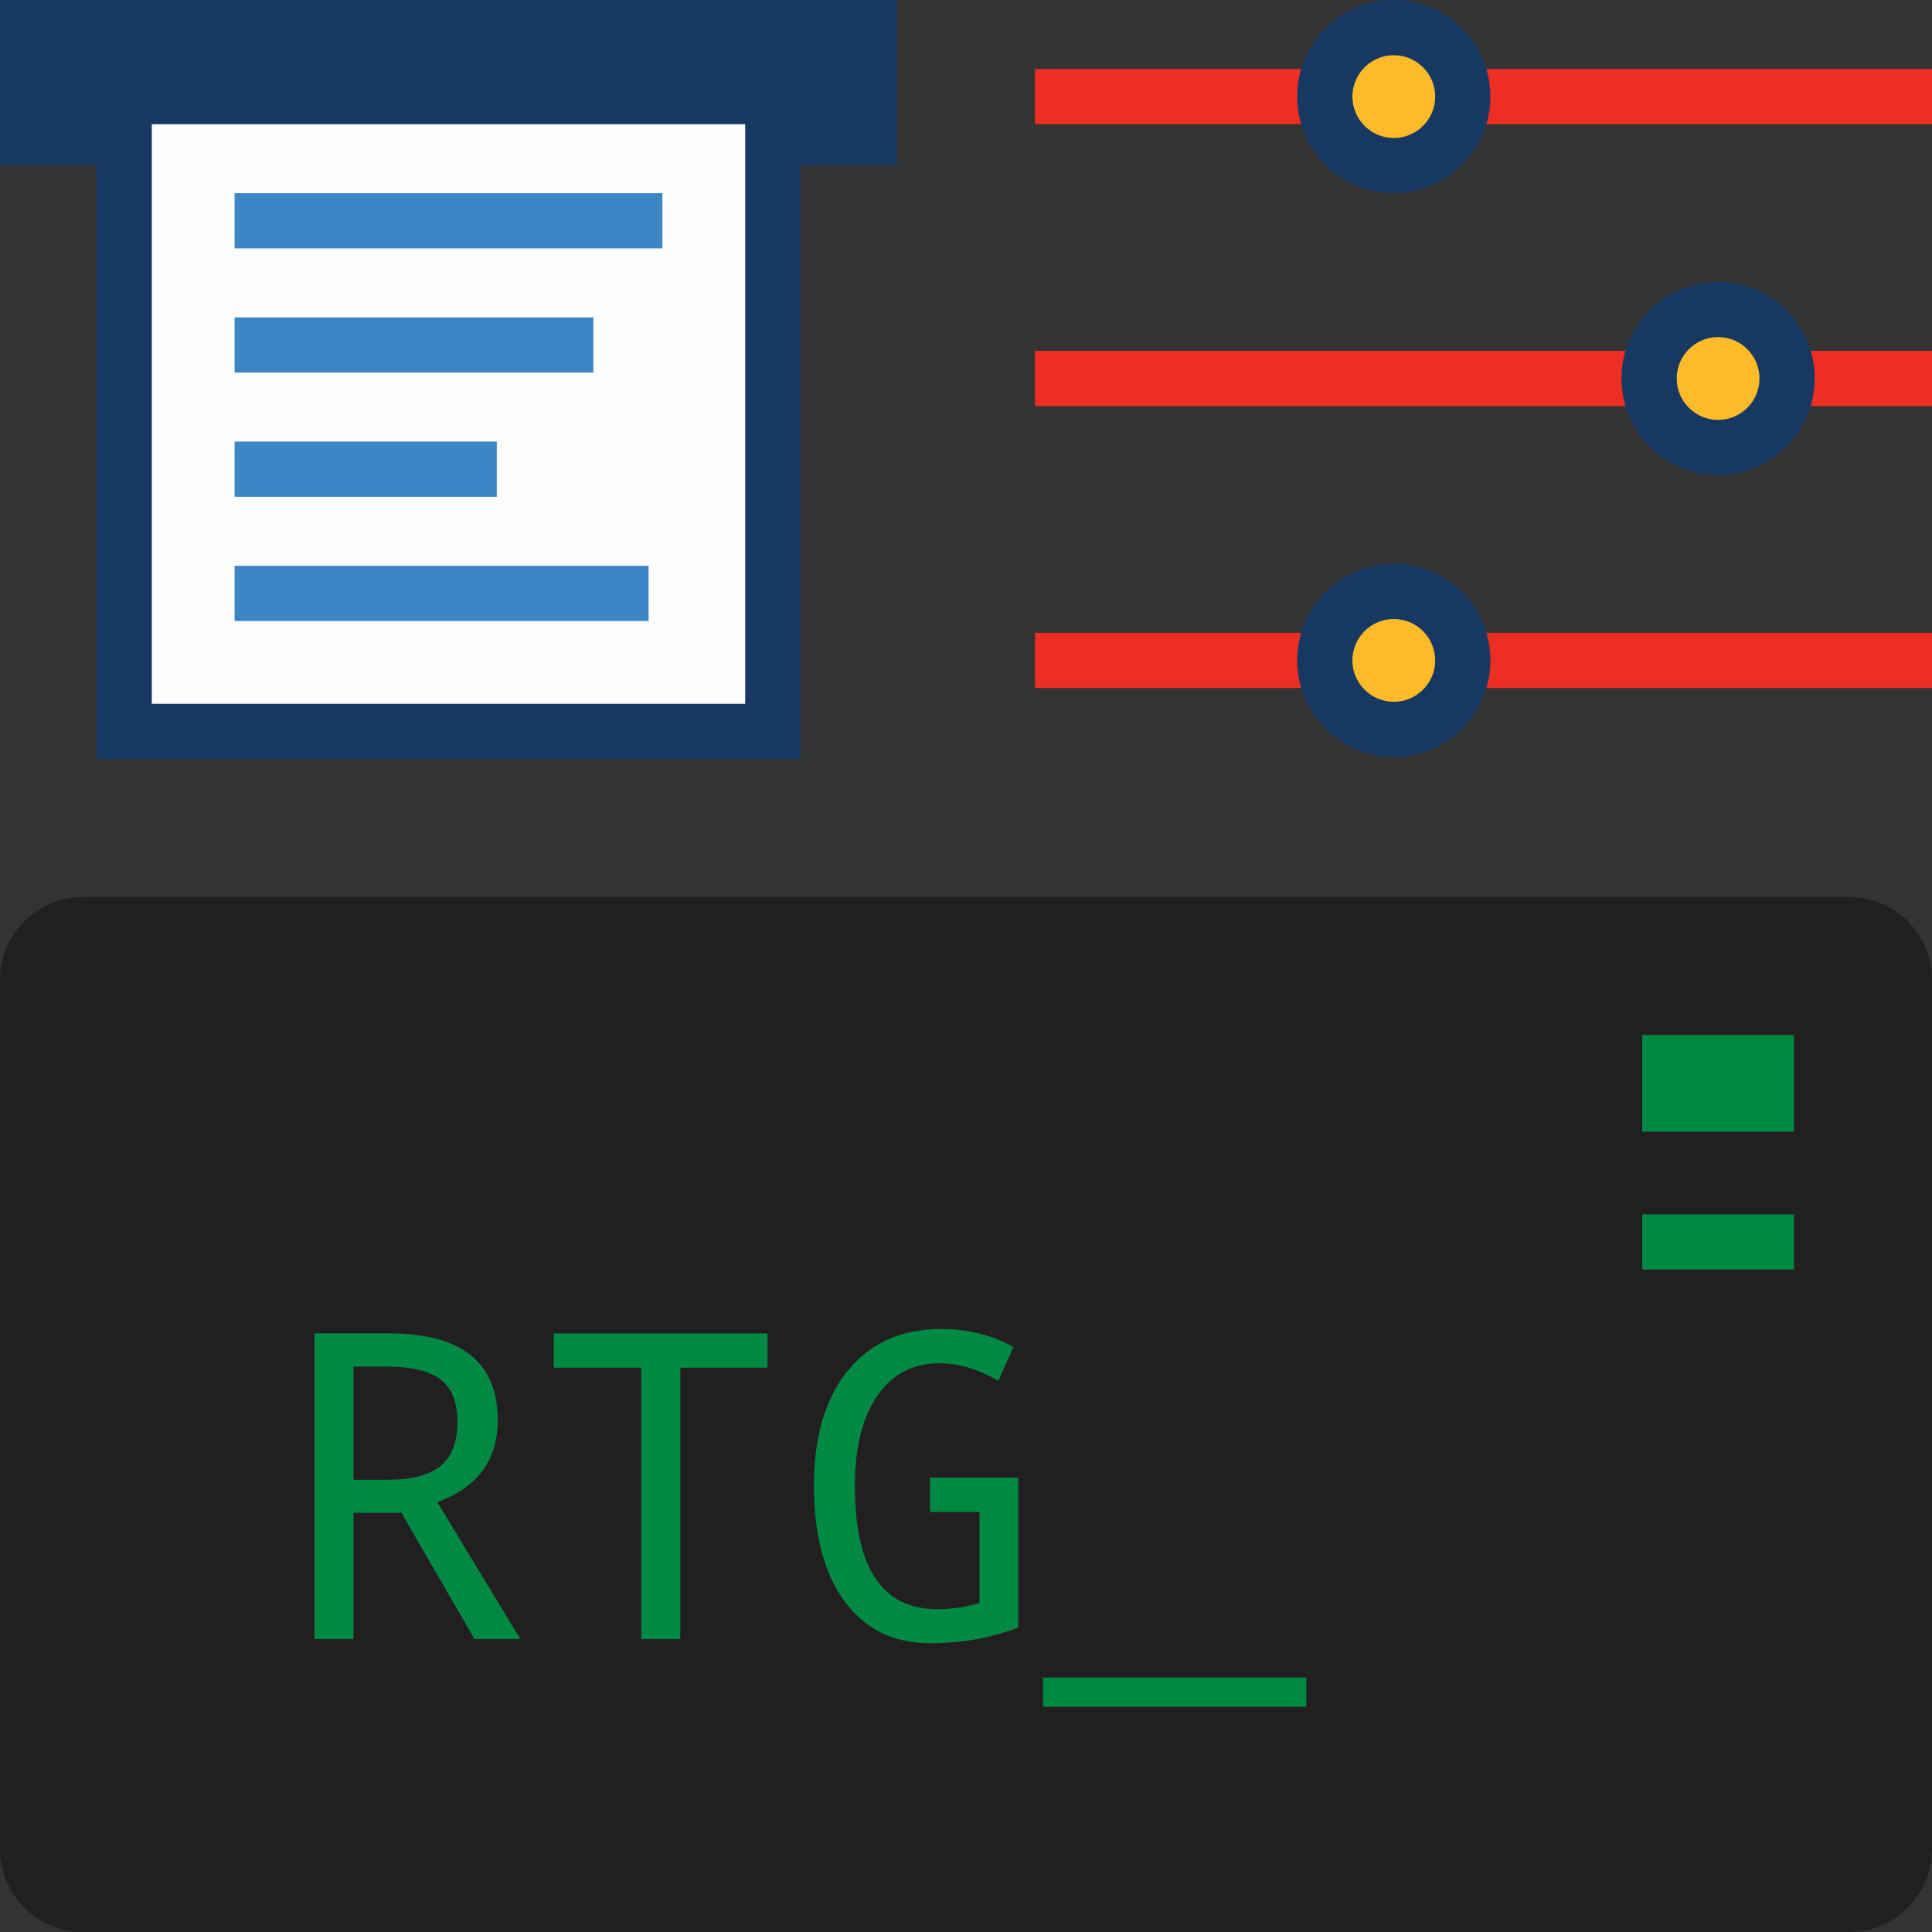 <?xml version="1.0" encoding="UTF-8" standalone="no"?>
<svg width="140px" height="140px" viewBox="0 0 140 140" version="1.1" xmlns="http://www.w3.org/2000/svg" xmlns:xlink="http://www.w3.org/1999/xlink">
    <rect x="0" y="0" width="140" height="140" fill="#333333" stroke="none"/>
    <g id="Tablet-" stroke="none" stroke-width="1" fill="none" fill-rule="evenodd">
        <g id="iPad-Portrait-Copy" transform="translate(-44, -20)">
            <g id="Group-27" transform="translate(44, 20)">
                <g id="Logo" transform="translate(0, 65)">
                    <path d="M134,75 L6,75 C2.7,75 0,72.305 0,69.012 L0,5.988 C0,2.695 2.7,0 6,0 L134,0 C137.3,0 140,2.695 140,5.988 L140,69.012 C140,72.305 137.3,75 134,75 Z" id="Fill-2" fill="#221F20"></path>
                    <polygon id="Fill-4" fill="#008943" points="119 17 130 17 130 10 119 10"></polygon>
                    <polygon id="Fill-6" fill="#008943" points="119 27 130 27 130 23 119 23"></polygon>
                    <path d="M25.614,42.228 L28.099,42.228 C29.827,42.228 31.099,41.895 31.918,41.228 C32.736,40.561 33.145,39.5 33.145,38.046 C33.145,36.622 32.741,35.597 31.932,34.97 C31.125,34.344 29.821,34.031 28.023,34.031 L25.614,34.031 L25.614,42.228 Z M25.614,44.623 L25.614,53.774 L22.781,53.774 L22.781,31.622 L28.19,31.622 C33.443,31.622 36.069,33.718 36.069,37.91 C36.069,40.809 34.609,42.789 31.69,43.849 L37.706,53.774 L34.387,53.774 L29.084,44.623 L25.614,44.623 Z" id="Fill-7" fill="#008943"></path>
                    <polygon id="Fill-8" fill="#008943" points="49.298 53.774 46.464 53.774 46.464 34.107 40.131 34.107 40.131 31.622 55.616 31.622 55.616 34.107 49.298 34.107"></polygon>
                    <path d="M67.388,42.077 L73.783,42.077 L73.783,52.941 C71.813,53.697 69.692,54.077 67.419,54.077 C64.772,54.077 62.703,53.069 61.214,51.054 C59.724,49.038 58.979,46.243 58.979,42.667 C58.979,39.121 59.797,36.342 61.434,34.327 C63.071,32.31 65.323,31.303 68.192,31.303 C70.131,31.303 71.878,31.738 73.434,32.606 L72.343,35.06 C70.868,34.212 69.454,33.788 68.101,33.788 C66.161,33.788 64.651,34.574 63.571,36.145 C62.49,37.715 61.949,39.9 61.949,42.697 C61.949,48.638 63.939,51.606 67.919,51.606 C68.899,51.606 69.919,51.461 70.98,51.167 L70.98,44.562 L67.388,44.562 L67.388,42.077 Z" id="Fill-9" fill="#008943"></path>
                    <polygon id="Fill-10" fill="#008943" points="75.586 58.683 94.662 58.683 94.662 56.562 75.586 56.562"></polygon>
                </g>
                <g id="Levels" transform="translate(75, 0)">
                    <polygon id="Fill-11" fill="#ED2E23" points="0 9 65 9 65 5 0 5"></polygon>
                    <path d="M26,12 C23.243,12 21,9.757 21,7 C21,4.243 23.243,2 26,2 C28.757,2 31,4.243 31,7 C31,9.757 28.757,12 26,12" id="Fill-12" fill="#FDBB29"></path>
                    <path d="M26,0 C22.134,0 19,3.134 19,7 C19,10.866 22.134,14 26,14 C29.866,14 33,10.866 33,7 C33,3.134 29.866,0 26,0 M26,4 C27.654,4 29,5.346 29,7 C29,8.654 27.654,10 26,10 C24.346,10 23,8.654 23,7 C23,5.346 24.346,4 26,4" id="Fill-13" fill="#173862"></path>
                    <polygon id="Fill-14" fill="#ED2E23" points="0 49.855 65 49.855 65 45.855 0 45.855"></polygon>
                    <path d="M26,52.855 C23.243,52.855 21,50.612 21,47.855 C21,45.098 23.243,42.855 26,42.855 C28.757,42.855 31,45.098 31,47.855 C31,50.612 28.757,52.855 26,52.855" id="Fill-15" fill="#FDBB29"></path>
                    <path d="M26,40.855 C22.134,40.855 19,43.989 19,47.855 C19,51.721 22.134,54.855 26,54.855 C29.866,54.855 33,51.721 33,47.855 C33,43.989 29.866,40.855 26,40.855 M26,44.855 C27.654,44.855 29,46.201 29,47.855 C29,49.509 27.654,50.855 26,50.855 C24.346,50.855 23,49.509 23,47.855 C23,46.201 24.346,44.855 26,44.855" id="Fill-16" fill="#173862"></path>
                    <polygon id="Fill-17" fill="#ED2E23" points="0 29.427 65 29.427 65 25.427 0 25.427"></polygon>
                    <path d="M49.5,32.427 C46.743,32.427 44.5,30.184 44.5,27.427 C44.5,24.67 46.743,22.427 49.5,22.427 C52.257,22.427 54.5,24.67 54.5,27.427 C54.5,30.184 52.257,32.427 49.5,32.427" id="Fill-18" fill="#FDBB29"></path>
                    <path d="M49.5,20.427 C45.634,20.427 42.5,23.561 42.5,27.427 C42.5,31.293 45.634,34.427 49.5,34.427 C53.366,34.427 56.5,31.293 56.5,27.427 C56.5,23.561 53.366,20.427 49.5,20.427 M49.5,24.427 C51.154,24.427 52.5,25.773 52.5,27.427 C52.5,29.081 51.154,30.427 49.5,30.427 C47.846,30.427 46.5,29.081 46.5,27.427 C46.5,25.773 47.846,24.427 49.5,24.427" id="Fill-19" fill="#173862"></path>
                </g>
                <g id="Printer">
                    <polygon id="Fill-20" fill="#173862" points="0 12 65 12 65 0 0 0"></polygon>
                    <polygon id="Fill-21" fill="#FEFEFE" points="9 52.855 56 52.855 56 6.855 9 6.855"></polygon>
                    <path d="M7,55 L58,55 L58,5 L7,5 L7,55 Z M11,51 L54,51 L54,9 L11,9 L11,51 Z" id="Fill-22" fill="#173862"></path>
                    <path d="M17,16 L48,16" id="Stroke-23" stroke="#3D85C5" stroke-width="4"></path>
                    <path d="M17,25 L43,25" id="Stroke-24" stroke="#3D85C5" stroke-width="4"></path>
                    <path d="M17,34 L36,34" id="Stroke-25" stroke="#3D85C5" stroke-width="4"></path>
                    <path d="M17,43 L47,43" id="Stroke-26" stroke="#3D85C5" stroke-width="4"></path>
                </g>
            </g>
        </g>
    </g>
</svg>